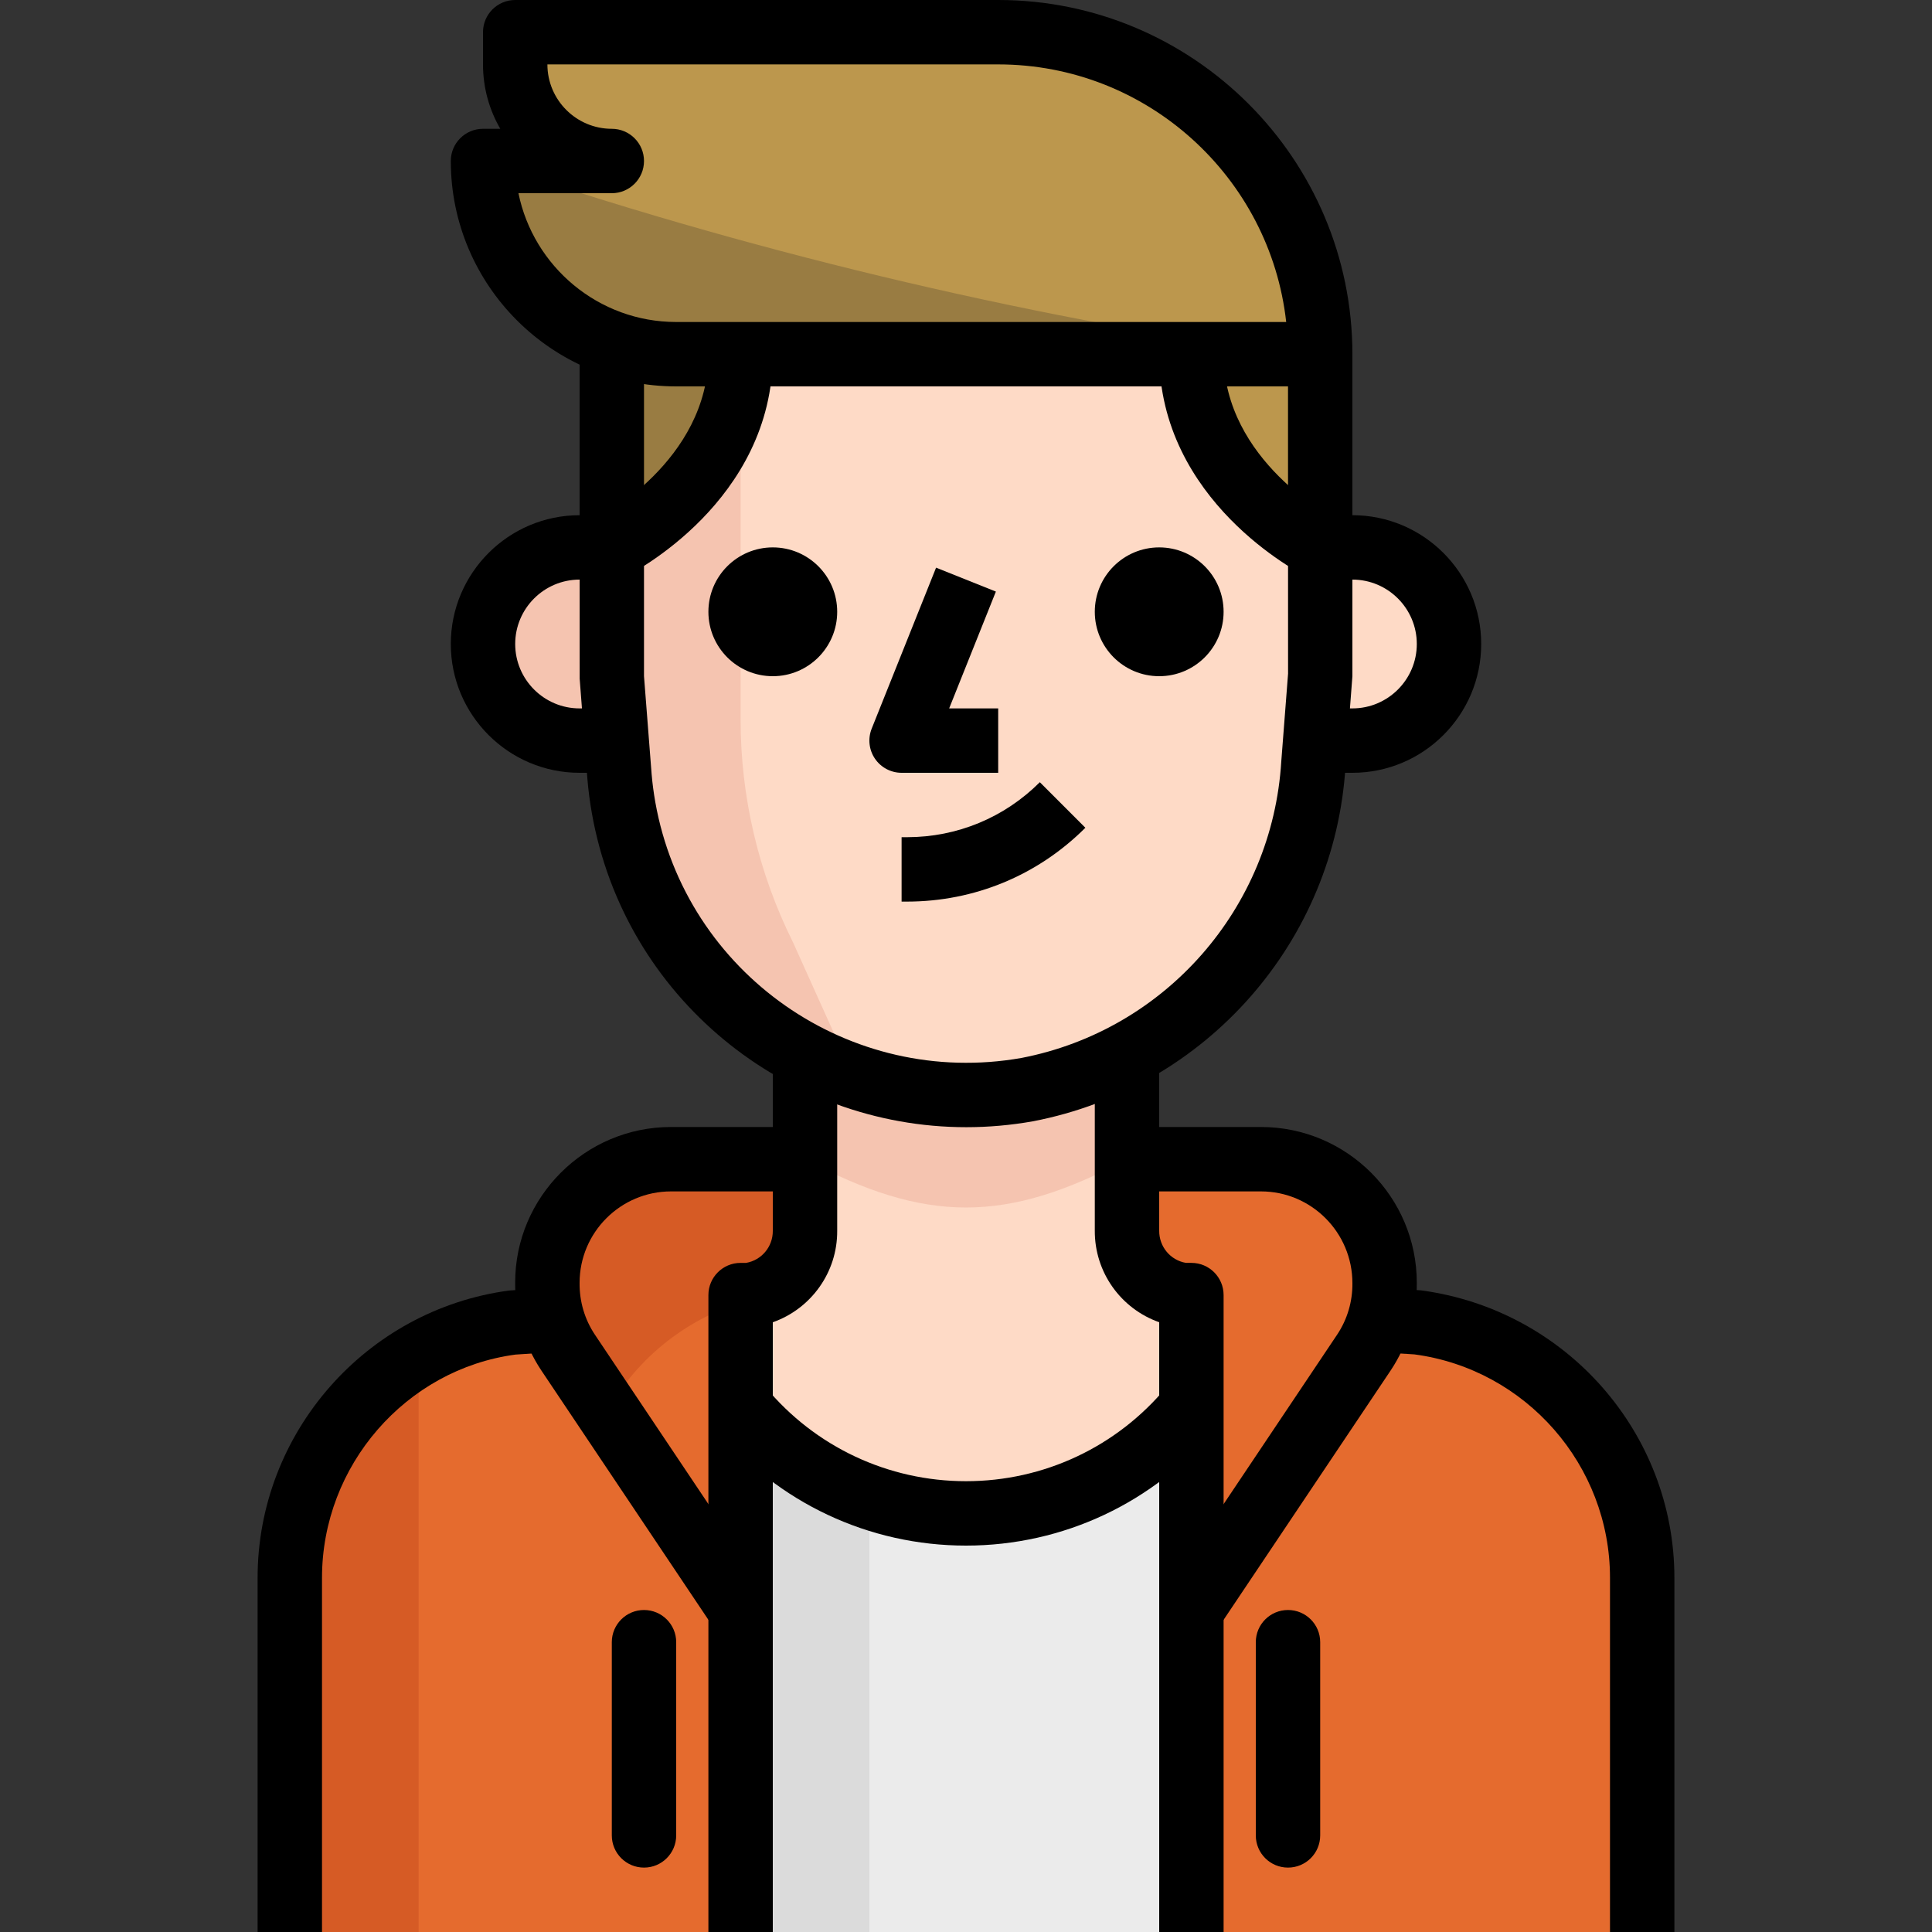 <?xml version="1.0"?>
<svg xmlns="http://www.w3.org/2000/svg" xmlns:xlink="http://www.w3.org/1999/xlink" version="1.1" id="Capa_1" x="0px" y="0px" viewBox="0 0 512 512" style="enable-background:new 0 0 512 512;" xml:space="preserve" width="512px" height="512px" class=""><rect x="0" y="0" width="512" height="512" fill="#333333" stroke="none"/><g><path style="fill:#E56B2E;" d="M375.979,350.464l-9.045-0.597V332.8c0-14.14-11.46-25.6-25.6-25.6H170.667  c-14.14,0-25.6,11.46-25.6,25.6v17.067l-9.045,1.024c-33.749,4.514-59.008,33.195-59.221,67.243V512h358.4v-93.867  C435.2,383.923,409.882,354.995,375.979,350.464z" data-original="#E56B2E"/><path style="fill:#EBEBEB;" d="M256,401.067c-23.1,0-44.996-10.291-59.733-28.075V512h119.467V372.992  C300.996,390.775,279.1,401.067,256,401.067z" data-original="#EBEBEB"/><path style="fill:#FEDAC6;" d="M313.685,343.125c-8.619-1.041-15.078-8.388-15.019-17.067v-61.525h-85.333v61.611  c0.06,8.678-6.4,16.026-15.019,17.067h-2.048v29.611c27.332,32.99,76.228,37.581,109.218,10.249  c3.729-3.089,7.159-6.519,10.249-10.249v-29.44L313.685,343.125z" data-original="#FEDAC6" class=""/><path style="fill:#DBDBDB;" d="M230.4,396.715c-13.346-4.617-25.156-12.826-34.133-23.723V512H230.4V396.715z" data-original="#DBDBDB"/><path style="fill:#D65B25;" d="M76.8,418.133V512h34.133V359.168C89.856,371.337,76.851,393.796,76.8,418.133z" data-original="#D65B25"/><path style="fill:#FEDAC6;" d="M341.333,196.267H358.4c14.14,0,25.6-11.46,25.6-25.6l0,0c0-14.14-11.46-25.6-25.6-25.6h-8.533" data-original="#FEDAC6" class=""/><path style="fill:#F5C4B0;" d="M170.667,196.267H153.6c-14.14,0-25.6-11.46-25.6-25.6l0,0c0-14.14,11.46-25.6,25.6-25.6h8.533" data-original="#F5C4B0"/><path style="fill:#BC974D" d="M349.867,93.867H179.2c-28.279,0-51.2-22.921-51.2-51.2h34.133c-14.14,0-25.6-11.46-25.6-25.6V8.533  h128C311.663,8.533,349.867,46.737,349.867,93.867z" data-original="#FECB66" class="" data-old_color="#C8A55F"/><path style="fill:#FEDAC6;" d="M162.133,93.867V179.2l2.048,26.624c4.352,50.756,49.033,88.38,99.789,84.028  c2.765-0.239,5.513-0.597,8.243-1.084c42.044-8.132,73.25-43.699,75.861-86.443l1.792-23.125V93.867H162.133z" data-original="#FEDAC6" class=""/><path style="fill:#F5C4B0;" d="M196.267,190.72V85.333h-34.133V179.2l2.048,26.624c3.004,36.369,27.307,67.482,61.867,79.189  l-15.872-35.243C201.028,231.433,196.267,211.217,196.267,190.72z" data-original="#F5C4B0"/><path style="fill:#997C42" d="M196.267,85.333c0.333,24.636-12.74,47.514-34.133,59.733V85.333H196.267z" data-original="#F5AD76" class="active-path" data-old_color="#BC974D"/><path style="fill:#BC974D" d="M349.867,145.067c0,0-34.133-17.067-34.133-51.2h34.133V145.067z" data-original="#FECB66" class="" data-old_color="#C8A55F"/><path style="fill:#F5C4B0;" d="M298.667,307.2v-25.6h-85.333v25.6C245.333,324.267,266.667,324.267,298.667,307.2z" data-original="#F5C4B0"/><path style="fill:#997C42" d="M128,42.667c1.963,27.418,23.782,49.237,51.2,51.2h162.133C268.791,83.43,197.376,66.295,128,42.667z  " data-original="#F5AD76" class="active-path" data-old_color="#BC974D"/><path style="fill:#D65B25;" d="M198.656,344.491c1.493-2.603,3.601-4.804,6.144-6.4c5.308-3.302,8.533-9.114,8.533-15.36V307.2  h-35.499c-18.142-0.026-32.879,14.652-32.905,32.802c-0.009,6.554,1.937,12.962,5.598,18.398l10.411,15.531  C169.071,359.467,182.656,348.868,198.656,344.491z" data-original="#D65B25"/><path d="M349.867,102.4H179.2c-32.939,0-59.733-26.795-59.733-59.733c0-4.71,3.823-8.533,8.533-8.533h4.582  C129.664,29.107,128,23.279,128,17.067V8.533C128,3.823,131.823,0,136.533,0h128C316.288,0,358.4,42.112,358.4,93.867  C358.4,98.577,354.586,102.4,349.867,102.4z M137.395,51.2c3.959,19.447,21.205,34.133,41.805,34.133h161.655  C336.597,46.985,304,17.067,264.533,17.067H145.067c0,9.412,7.654,17.067,17.067,17.067c4.71,0,8.533,3.823,8.533,8.533  s-3.823,8.533-8.533,8.533H137.395z" data-original="#000000" class="" style="fill:#000000"/><path d="M165.948,152.704l-7.637-15.266l3.823,7.629l-3.84-7.62c0.29-0.154,29.44-15.283,29.44-43.58H204.8  C204.8,132.821,167.535,151.902,165.948,152.704z" data-original="#000000" class="" style="fill:#000000"/><path d="M346.052,152.704c-1.587-0.802-38.852-19.883-38.852-58.837h17.067c0,28.297,29.141,43.426,29.44,43.58L346.052,152.704z" data-original="#000000" class="" style="fill:#000000"/><circle cx="204.8" cy="162.133" r="17.067" data-original="#000000" class="" style="fill:#000000"/><circle cx="307.2" cy="162.133" r="17.067" data-original="#000000" class="" style="fill:#000000"/><path d="M264.533,204.8h-25.6c-2.833,0-5.478-1.408-7.066-3.746s-1.911-5.325-0.862-7.953l17.067-42.667l15.846,6.34l-12.382,30.959  h12.996V204.8z" data-original="#000000" class="" style="fill:#000000"/><path d="M240.384,238.933h-1.451v-17.067h1.451c13.286-0.009,25.779-5.18,35.183-14.575l12.066,12.075  C275.012,231.979,258.236,238.925,240.384,238.933z" data-original="#000000" class="" style="fill:#000000"/><path d="M358.4,204.8h-8.533v-17.067h8.533c9.412,0,17.067-7.654,17.067-17.067c0-9.412-7.654-17.067-17.067-17.067h-8.533v-17.067  h8.533c18.825,0,34.133,15.309,34.133,34.133S377.225,204.8,358.4,204.8z" data-original="#000000" class="" style="fill:#000000"/><path d="M162.133,204.8H153.6c-18.825,0-34.133-15.309-34.133-34.133s15.309-34.133,34.133-34.133h8.533V153.6H153.6  c-9.412,0-17.067,7.654-17.067,17.067c0,9.412,7.654,17.067,17.067,17.067h8.533V204.8z" data-original="#000000" class="" style="fill:#000000"/><path d="M256.094,298.718c-47.991,0-90.573-34.381-99.234-83.157c-0.529-2.987-0.93-5.999-1.186-9.02l-2.057-26.684l-0.017-85.99  h17.067V179.2l2.022,25.967c0.205,2.441,0.538,4.932,0.973,7.407c8.073,45.449,51.558,75.836,97.058,67.789  c38.101-7.373,66.458-39.689,68.83-78.566l1.801-23.262l-0.017-84.668H358.4V179.2l-1.818,23.782  c-2.833,46.507-36.864,85.282-82.748,94.157C267.887,298.197,261.948,298.718,256.094,298.718z" data-original="#000000" class="" style="fill:#000000"/><path d="M204.8,512h-17.067V343.211c0-4.719,3.823-8.533,8.533-8.533h1.451c4.096-0.7,7.108-4.275,7.083-8.474V281.6h17.067v44.544  c0.077,11.068-6.963,20.71-17.067,24.269V512z" data-original="#000000" class="" style="fill:#000000"/><path d="M85.333,512H68.267v-93.867c0-38.315,28.638-71.04,66.628-76.126l9.609-0.657l1.135,17.033l-9.045,0.597  c-28.988,3.891-51.26,29.346-51.26,59.153V512z" data-original="#000000" class="" style="fill:#000000"/><path d="M256,409.6c-25.728,0-49.894-11.358-66.304-31.164l13.141-10.88c13.158,15.872,32.538,24.977,53.163,24.977  c20.625,0,40.004-9.105,53.163-24.994l13.133,10.897C305.886,398.242,281.719,409.6,256,409.6z" data-original="#000000" class="" style="fill:#000000"/><path d="M189.175,431.42l-45.739-68.267c-4.608-6.938-6.989-14.967-6.912-23.27c0-22.69,18.526-41.216,41.301-41.216h35.507v17.067  h-35.499c-13.363,0-24.235,10.871-24.235,24.235c-0.051,4.949,1.348,9.668,4.036,13.705l45.722,68.241L189.175,431.42z" data-original="#000000" class="" style="fill:#000000"/><path d="M170.667,494.933c-4.71,0-8.533-3.814-8.533-8.533v-51.2c0-4.719,3.823-8.533,8.533-8.533s8.533,3.814,8.533,8.533v51.2  C179.2,491.119,175.377,494.933,170.667,494.933z" data-original="#000000" class="" style="fill:#000000"/><path d="M324.267,512H307.2V350.404c-10.112-3.558-17.152-13.21-17.067-24.337V281.6H307.2v44.544  c-0.034,4.258,2.987,7.834,7.083,8.533h1.451c4.719,0,8.533,3.814,8.533,8.533V512z" data-original="#000000" class="" style="fill:#000000"/><path d="M443.733,512h-17.067v-93.867c0-29.807-22.272-55.262-51.823-59.204l-8.474-0.538l1.135-17.033l9.045,0.597  c38.545,5.129,67.183,37.862,67.183,76.177V512z" data-original="#000000" class="" style="fill:#000000"/><path d="M322.825,431.42l-14.182-9.498l45.739-68.267c2.671-4.019,4.07-8.73,4.019-13.602c0-13.44-10.871-24.32-24.235-24.32  h-35.499v-17.067h35.499c22.775,0,41.301,18.526,41.301,41.301c0.085,8.209-2.304,16.247-6.886,23.159L322.825,431.42z" data-original="#000000" class="" style="fill:#000000"/><path d="M341.333,494.933c-4.719,0-8.533-3.814-8.533-8.533v-51.2c0-4.719,3.814-8.533,8.533-8.533c4.719,0,8.533,3.814,8.533,8.533  v51.2C349.867,491.119,346.052,494.933,341.333,494.933z" data-original="#000000" class="" style="fill:#000000"/></g> </svg>
